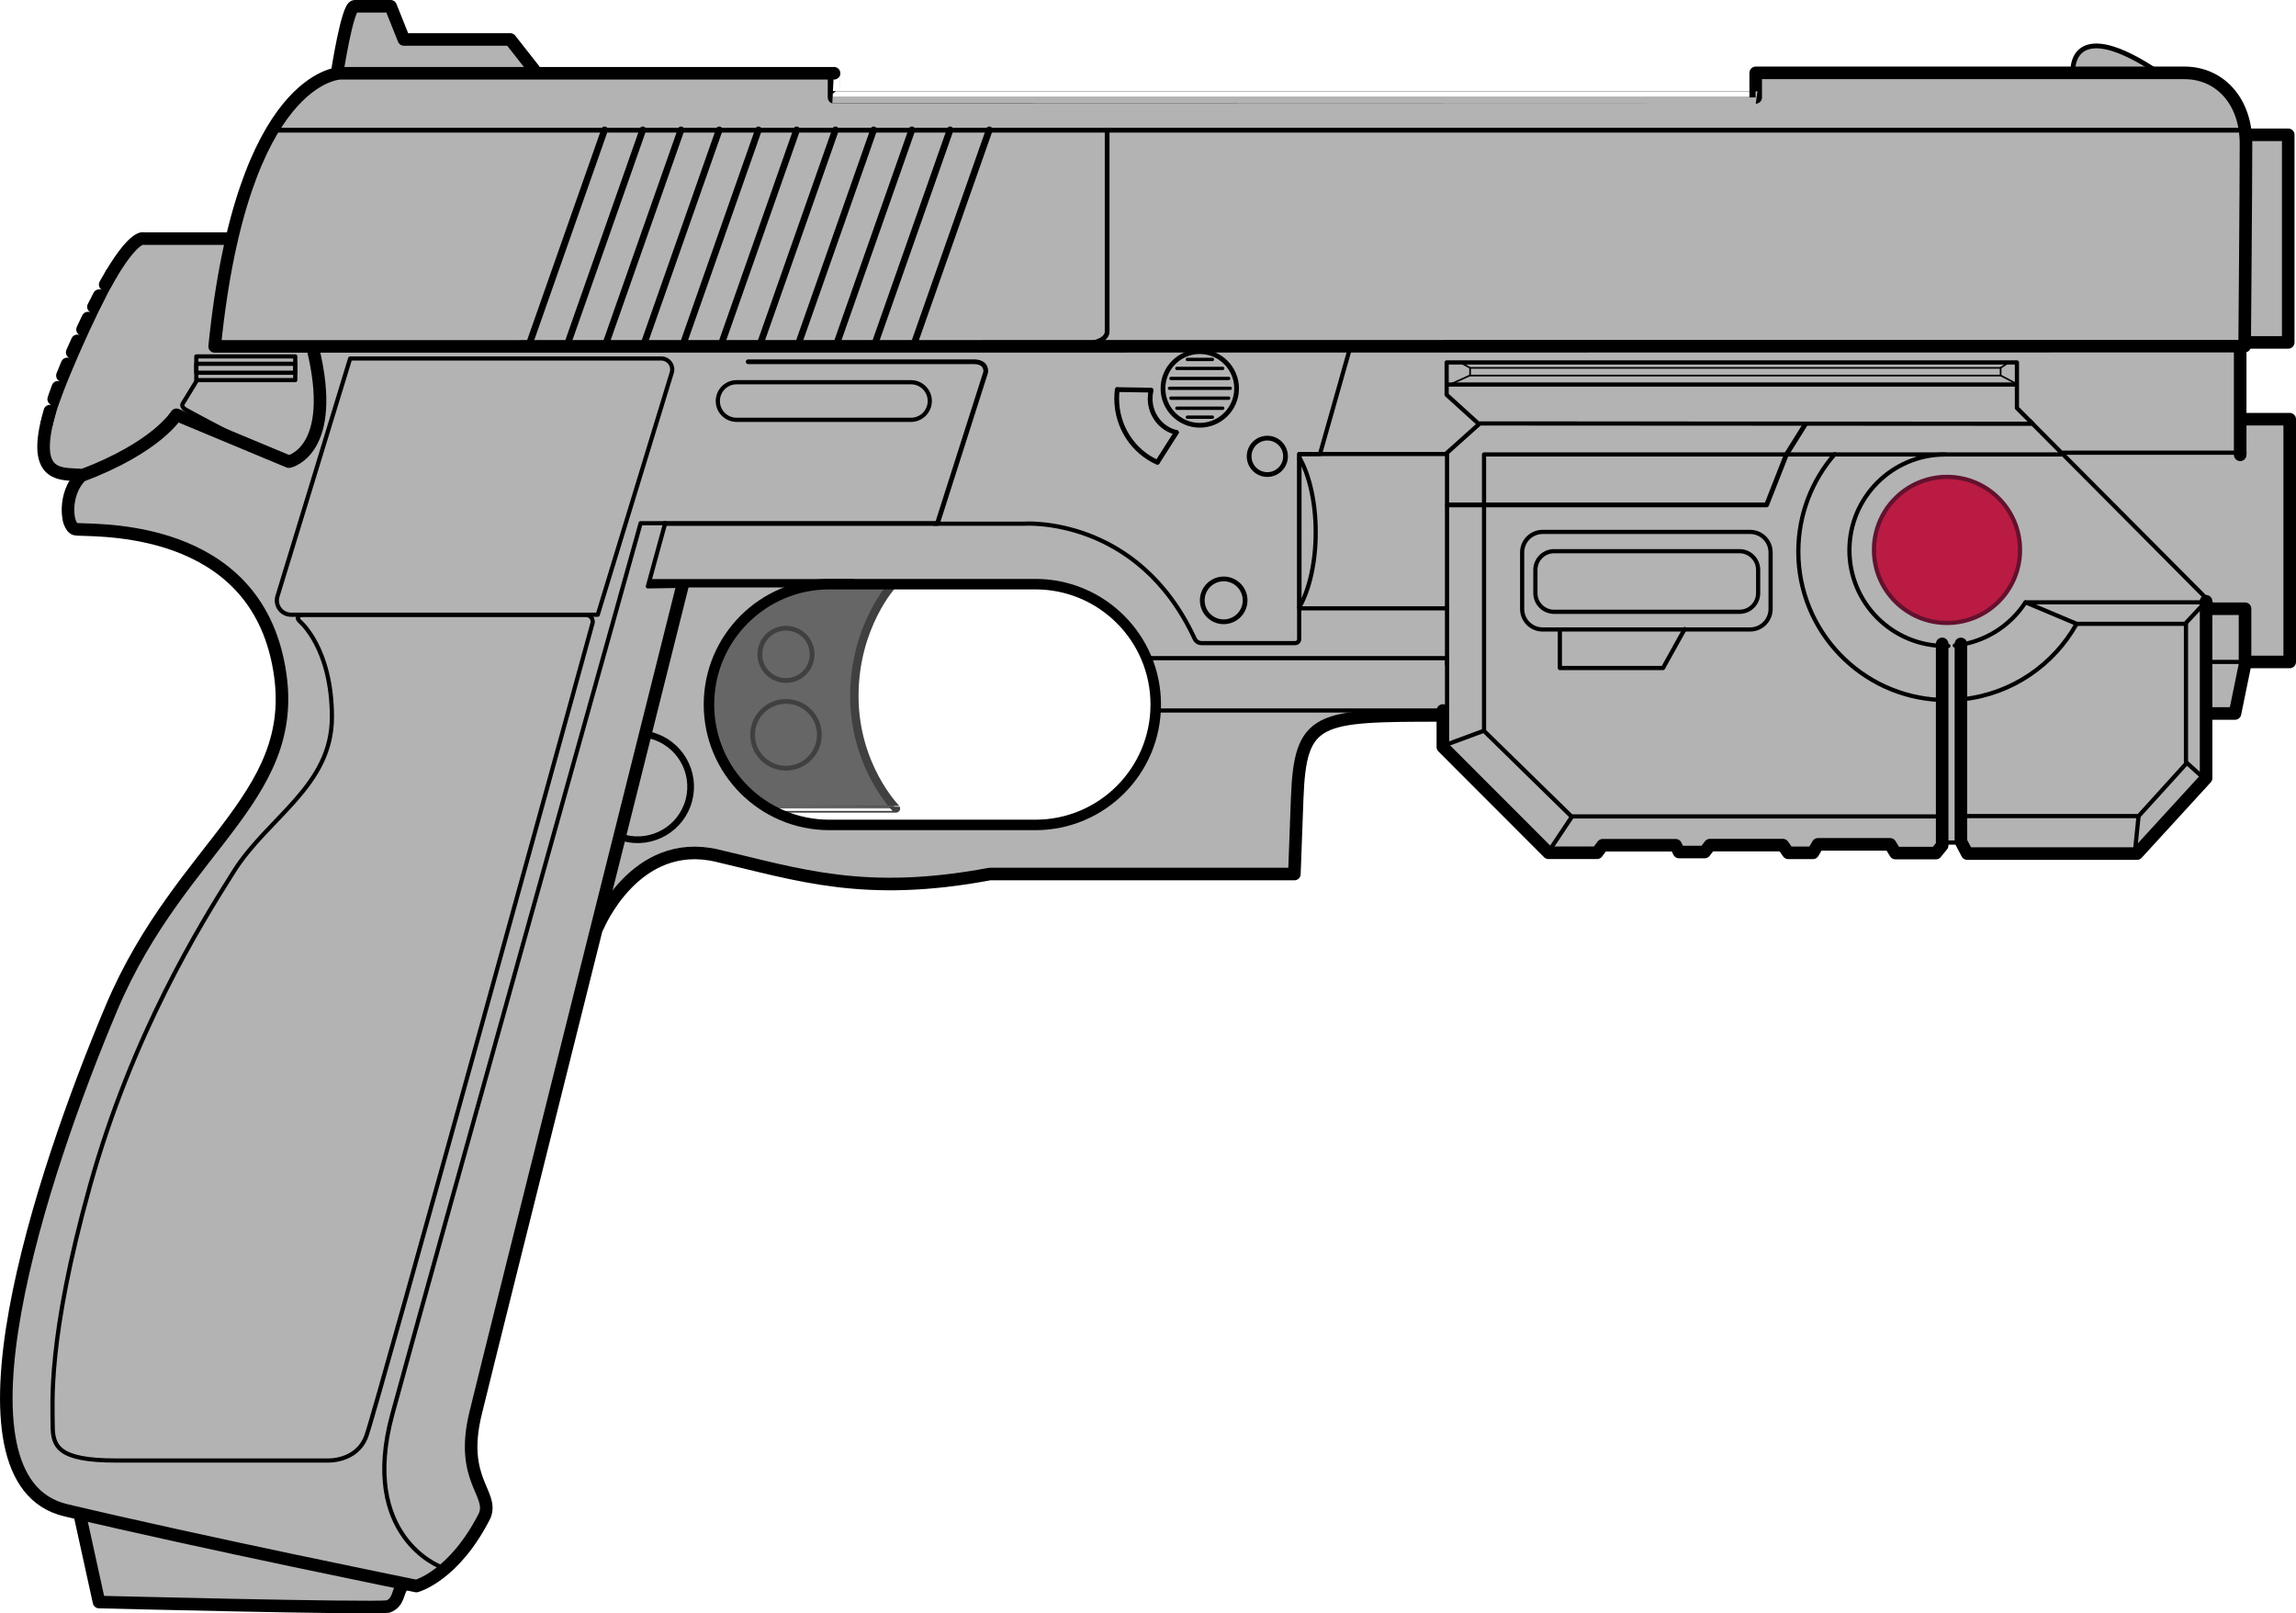 <svg xmlns="http://www.w3.org/2000/svg" xmlns:svg="http://www.w3.org/2000/svg" style="clip-rule:evenodd;fill-rule:evenodd;stroke-linecap:round;stroke-linejoin:round;stroke-miterlimit:1.5" id="svg281" width="913.36" height="641.671" version="1.1" viewBox="0 0 11417.004 8020.886" xml:space="preserve"><g id="g439" transform="translate(-1243.626,-998.75)"><path id="Background" d="m 2377,2184.1 c -115.918,0 -384.008,-4.612 -418,0 -125.303,17 -619.626,1035.52 -467,1139.9 99.068,67.753 138.916,25.61 146,36 7.084,10.39 -167.476,270.784 -30,270 1285.19,-7.332 1014.64,1083.07 978,1154 -249.839,483.616 -654.595,697.598 -1066.55,1946 -288.331,873.757 -418.429,1688.57 117.329,1810.58 17.663,114.63 106.091,419.058 106.091,419.058 l 1448.14,26.523 c 0,0 40.462,-79.966 58.967,-105.215 108.116,19.728 337.905,-136.275 420.469,-423.076 -56.491,-72.787 -76.221,-217.893 -78.937,-321.098 -2.716,-103.205 667.122,-2637.75 667.122,-2637.75 0,0 218.064,-237.27 304.973,-248.134 86.91,-10.864 135.797,-43.455 271.593,5.432 135.796,48.886 879.959,206.41 1333.52,89.625 h 1516.43 c 0,0 -2.716,-460.306 27.159,-577.091 59.75,-173.819 95.057,-214.558 706.14,-214.558 v 153.391 l 541.67,537.1 h 213.464 l 36.937,-38.971 h 356.329 l 34.764,32.591 h 123.846 l 34.764,-45.628 h 336.774 l 52.146,52.146 h 106.464 l 49.973,-58.664 h 323.738 l 56.491,58.664 h 178.164 l 39.11,-54.319 h 97.773 l 27.706,48.486 h 845.331 l 339.49,-383.624 v -312.331 l 149.376,-3.395 64.503,-254.618 h 203.694 v -1195.34 l -246.262,-13.58 V 2725.85 l 38.023,-35.307 h 206.41 v -1025.25 l -225.877,-13.58 c 0,0 6.789,-278.382 -298.752,-298.751 h -146.778 c 0,0 -385.35,-278.924 -404.039,-2.073 h -1577.9 v 127.598 h -4592.07 v -110.696 h -1481.87 l -134.02,-168.414 -510.332,-5.562 -73.699,-148.789 -186.334,-13.906 -76.48,326.78 c 0,0 -288.581,13.955 -543.962,826.198 z m 4611.32,2319.16 c 0,-330.707 -268.493,-599.2 -599.2,-599.2 H 5370.65 c -330.707,0 -599.2,268.493 -599.2,599.2 0,330.707 268.493,599.2 599.2,599.2 h 1018.47 c 330.707,0 599.2,-268.493 599.2,-599.2 z" style="fill:#b3b3b3"/><g id="Gatilho"><g id="Camada7"><path style="fill:#666" id="path3" d="m 5674.9,3911.33 c 0,0 -187.103,264.439 -174.629,476.489 12.473,212.05 -29.937,324.312 192.092,623.677 h -623.677 c 0,0 -162.155,-112.262 -189.597,-169.64 -27.442,-57.378 -114.757,-197.082 -109.767,-301.86 4.989,-104.777 27.442,-269.428 77.336,-341.774 49.894,-72.347 182.113,-239.492 379.195,-279.407 197.082,-39.916 449.047,-7.485 449.047,-7.485 z"/></g><path style="fill:#666;stroke:#404040;stroke-width:41.67px" id="path6" d="m 5684,3903 c 0,0 -192,206.245 -192,556 0,349.755 206.772,558.685 207,559 0.228,0.315 -626,0 -626,0"/><circle style="fill:none;stroke:#404040;stroke-width:23.61px" id="circle8" cx="5152" cy="4252" r="130"/><circle style="fill:none;stroke:#404040;stroke-width:23.61px" id="circle10" cx="5152" cy="4652" r="166"/></g><g id="Pistola"><g id="Camada1"><path style="fill:none;stroke:#000;stroke-width:62.5px" id="path13" d="m 2311,2721 c 136.932,-1352.35 625,-1358 625,-1358 h 2455 c 0,0 0.312,120.095 0,120 -0.312,-0.095 4583,0 4583,0 v -122 h 2132 c 174.137,0 306,138.677 306,351 0,212.323 -6.672,1007.66 -6.672,1007.66 0,0 -8715.57,1.339 -10094.3,1.339 z"/><path style="fill:none;stroke:#000;stroke-width:20.83px" id="path15" d="m 4583.96,2851.45 c 5.052,-16.527 1.969,-34.47 -8.31,-48.362 -10.28,-13.891 -26.537,-22.086 -43.819,-22.086 -316.772,0 -1547.08,0 -1547.08,0 0,0 -272.042,889.81 -361.421,1182.15 -6.587,21.546 -2.567,44.939 10.834,63.05 13.402,18.111 34.598,28.795 57.128,28.795 h 1524.71 c 0,0 286.252,-936.288 367.963,-1203.55 z"/><path style="fill:none;stroke:#000;stroke-width:20.83px" id="path19" d="m 5867,2992.5 c 0,-51.639 -41.861,-93.5 -93.5,-93.5 -199.937,0 -667.063,0 -867,0 -51.639,0 -93.5,41.861 -93.5,93.5 v 0 c 0,51.639 41.861,93.5 93.5,93.5 199.937,0 667.063,0 867,0 51.639,0 93.5,-41.861 93.5,-93.5 0,0 0,0 0,0 z"/><path style="fill:none;stroke:#000;stroke-width:33.33px;stroke-linecap:butt" id="path21" d="M 3876,2708.14 4250,1644.41"/><path style="fill:none;stroke:#000;stroke-width:33.33px;stroke-linecap:butt" id="path23" d="M 5024,2708.14 5398,1644.41"/><path style="fill:none;stroke:#000;stroke-width:33.33px;stroke-linecap:butt" id="path25" d="M 4256,2708.14 4630,1644.41"/><path style="fill:none;stroke:#000;stroke-width:33.33px;stroke-linecap:butt" id="path27" d="M 5404,2708.14 5778,1644.41"/><path style="fill:none;stroke:#000;stroke-width:33.33px;stroke-linecap:butt" id="path29" d="M 4641,2708.14 5015,1644.41"/><path style="fill:none;stroke:#000;stroke-width:33.33px;stroke-linecap:butt" id="path31" d="M 5789,2708.14 6163,1644.41"/><path style="fill:none;stroke:#000;stroke-width:33.33px;stroke-linecap:butt" id="path33" d="M 4066,2708.14 4440,1644.41"/><path style="fill:none;stroke:#000;stroke-width:33.33px;stroke-linecap:butt" id="path35" d="M 5214,2708.14 5588,1644.41"/><path style="fill:none;stroke:#000;stroke-width:33.33px;stroke-linecap:butt" id="path37" d="M 4446,2708.14 4820,1644.41"/><path style="fill:none;stroke:#000;stroke-width:33.33px;stroke-linecap:butt" id="path39" d="M 5594,2708.14 5968,1644.41"/><path style="fill:none;stroke:#000;stroke-width:33.33px;stroke-linecap:butt" id="path41" d="M 4831,2708.14 5205,1644.41"/><g id="g48"><path style="fill:none;stroke:#000;stroke-width:52.12px" id="path46" d="m 6990.65,4501.5 c -10e-4,-330.543 -267.958,-598.5 -598.5,-598.5 -317.689,0 -706.966,0 -1024.65,0 -330.542,0 -598.5,267.958 -598.5,598.5 v 0 c 0,330.543 267.958,598.5 598.5,598.5 317.688,0 706.965,0 1024.65,0 330.542,0 598.499,-267.957 598.5,-598.5 0,0 0,0 0,0 z"/></g><path style="fill:none;stroke:#000;stroke-width:23.61px" id="path50" d="m 4548.03,3601.27 h 1357 l 240,-752 c 0,0 9.384,-52 -60,-52 h -1121"/><circle style="fill:none;stroke:#000;stroke-width:23.61px" id="circle52" cx="7209.65" cy="2930" r="183"/><circle style="fill:none;stroke:#000;stroke-width:23.61px" id="circle54" cx="7545.5" cy="3267.5" r="90.5"/><circle style="fill:none;stroke:#000;stroke-width:23.61px" id="circle56" cx="7328.5" cy="3983.5" r="106.5"/><path style="fill:none;stroke:#000;stroke-width:23.61px" id="path58" d="M 2620.22,1646 H 12412"/><path style="fill:none;stroke:#000;stroke-width:23.61px" id="path60" d="m 6749,1646 v 1002 c 0,0 4.592,61 -137,61"/><path style="fill:none;stroke:#000;stroke-width:33.33px" id="path62" d="m 4481.31,4655 c 140.745,37.052 224.931,181.4 187.879,322.144 -37.051,140.745 -181.399,224.931 -322.144,187.879"/><path style="fill:none;stroke:#000;stroke-width:20.83px" id="path64" d="m 2735.59,4089.2 c 0,0 158.497,131.158 158.497,474.451 0,343.293 -317.691,498.194 -486.852,766.13 -169.16,267.936 -505.604,808.636 -717.054,1567.44 -211.451,758.803 -184.633,1082.21 -184.633,1186.87 0,104.662 24.756,175.833 313.566,175.833 h 1050.61 c 0,0 147.195,8.678 195.245,-120.876 52.613,-141.856 1125.71,-4044.26 1125.71,-4044.26 0,0 6.077,-39.66 -41.242,-39.66 h -1399.28 c 0,0 -46.44,3.282 -14.562,34.068 z"/><rect style="fill:none;stroke:#000;stroke-width:20.83px" id="rect66" width="491.942" height="117.904" x="2219.86" y="2770.66"/><rect style="fill:none;stroke:#000;stroke-width:20.83px" id="rect68" width="491.951" height="44.408" x="2219.86" y="2807.41"/><path style="fill:none;stroke:#000;stroke-width:20.83px" id="path70" d="m 2221.19,2892.55 -70.471,115.193 c 0,0 -5.421,13.552 13.552,25.749 18.973,12.197 218.19,116.548 218.19,116.548"/><path style="fill:none;stroke:#000;stroke-width:20.83px" id="path72" d="m 3435.8,8788.77 c 0,0 -406.96,-148.888 -241.529,-757.674 165.431,-608.786 1234.96,-4431.17 1234.96,-4431.17 h 122.19 l -86.247,314.086 167.138,-2.747"/><path style="fill:none;stroke:#000;stroke-width:20.83px" id="path74" d="m 5888.95,3602.37 h 446.714 c 0,0 564.299,-41.754 848.423,571.666 6.184,13.428 19.617,22.031 34.4,22.031 162.938,0.017 396.445,0.017 465.485,0.017 11.014,0 19.942,-8.929 19.942,-19.942 v -920.25 h 103.493 l 149.099,-526.234"/><rect style="fill:none;stroke:#000;stroke-width:20.83px" id="rect76" width="733.733" height="767.131" x="7705.28" y="3256.02"/><path style="fill:none;stroke:#000;stroke-width:20.83px" id="path78" d="M 6992.01,4531.09 H 8439.15 V 4270.897 H 6951.08"/><path style="fill:none;stroke:#000;stroke-width:41.67px" id="path80" d="M 5482.06,3898.55 H 4483.39"/><path style="fill:none;stroke:#000;stroke-width:62.5px;stroke-linecap:butt" id="path82" d="m 8418.32,4531.16 v 181.494 l 525.344,525.809 h 241.364 l 28.066,-37.421 h 362.982 l 16.839,33.679 h 127.231 l 26.195,-34.266 h 362.745 l 26.823,38.29 h 122.621 l 24.907,-42.151 h 359.105 l 26.344,43.367 h 201.175 l 31.134,-38.319 v -1001.72"/><path style="fill:none;stroke:#000;stroke-width:62.5px;stroke-linecap:butt" id="path84" d="m 10994.4,4200.17 v 982.295 l 31.396,59.965 h 844.292 l 343.413,-375.165 v -879.213"/><path style="fill:none;stroke:#000;stroke-width:20.83px;stroke-linecap:butt" id="path86" d="m 12237.3,3996.64 -899.348,-903.997"/><path style="fill:none;stroke:#000;stroke-width:20.83px;stroke-linecap:butt" id="path88" d="m 12234.3,3993.38 h -918.336 l 253.781,106.76 h 539.641 l 99.473,-106.76"/><path style="fill:none;stroke:#000;stroke-width:20.83px;stroke-linecap:butt" id="path90" d="m 12113.5,4100.13 v 696.525 l -235.502,259.45 h -862.174"/><path style="fill:none;stroke:#000;stroke-width:20.83px;stroke-linecap:butt" id="path92" d="M 10886.2,5057.68 H 9057.55 l -434.455,-424.886 v -1374.62 h 2882.14"/><path style="fill:none;stroke:#000;stroke-width:20.83px;stroke-linecap:butt" id="path94" d="m 9060.28,5058.7 -102.183,153.275"/><path style="fill:none;stroke:#000;stroke-width:20.83px;stroke-linecap:butt" id="path96" d="m 8622.2,4631.87 -199.257,73.573"/><path style="fill:none;stroke:#000;stroke-width:20.83px;stroke-linecap:butt" id="path98" d="m 11877.6,5057.96 -17.563,172.434"/><path style="fill:none;stroke:#000;stroke-width:20.83px;stroke-linecap:butt" id="path100" d="m 12117,4790.68 80.469,72.806"/><path style="fill:none;stroke:#000;stroke-width:20.83px;stroke-linecap:butt" id="path102" d="m 10910.5,5187.53 h 85.578"/><path style="fill:none;stroke:#000;stroke-width:20.83px;stroke-linecap:butt" id="path104" d="m 11502.6,3249.48 h 902.089"/><path style="fill:none;stroke:#000;stroke-width:62.5px;stroke-linecap:butt" id="path106" d="m 12383.1,2733.37 v 526.536"/><path style="fill:none;stroke:#000;stroke-width:62.5px;stroke-linecap:butt" id="path108" d="m 12395.5,3082.84 h 233.88 v 1206.82 h -221.406"/><path style="fill:none;stroke:#000;stroke-width:62.5px;stroke-linecap:butt" id="path110" d="m 12226.3,4025.18 h 180.866 v 277.537 l -49.894,243.234 h -121.617"/><path style="fill:none;stroke:#000;stroke-width:20.83px;stroke-linecap:butt" id="path112" d="m 12231.4,4289.66 h 164.447"/><path style="fill:none;stroke:#000;stroke-width:20.83px;stroke-linecap:butt" id="path114" d="m 10048,3745.07 c 0,-26.995 -10.723,-52.884 -29.812,-71.972 -19.088,-19.088 -44.977,-29.812 -71.972,-29.812 h -1031.81 c -26.995,0 -52.884,10.724 -71.972,29.812 -19.089,19.088 -29.812,44.977 -29.812,71.972 v 281.404 c 0,26.995 10.723,52.884 29.812,71.972 19.088,19.088 44.977,29.812 71.972,29.812 232.326,0 799.488,0 1031.81,0 26.995,0 52.884,-10.724 71.972,-29.812 19.089,-19.088 29.812,-44.977 29.812,-71.972 0,-82.679 0,-198.725 0,-281.404 z"/><path style="fill:none;stroke:#000;stroke-width:20.83px;stroke-linecap:butt" id="path116" d="m 9986.09,3831.88 c 0,-51.254 -41.549,-92.803 -92.803,-92.803 h -922.045 c -51.254,0 -92.804,41.549 -92.804,92.803 v 115.755 c 0,51.254 41.55,92.803 92.804,92.803 h 922.045 c 51.254,0 92.803,-41.549 92.803,-92.803 z"/><path style="fill:none;stroke:#000;stroke-width:20.83px;stroke-linecap:butt" id="path118" d="m 9000.18,4128.26 v 191.594 h 512.913 l 107.772,-193.59"/><g id="g134"><path style="fill:none;stroke:#000;stroke-width:16.67px" id="path120" d="m 7066.23,2880.26 h 287.02"/><path style="fill:none;stroke:#000;stroke-width:16.67px" id="path122" d="m 7066.23,2978.36 h 287.02"/><path style="fill:none;stroke:#000;stroke-width:16.67px" id="path124" d="m 7095.65,2830.31 h 227.981"/><path style="fill:none;stroke:#000;stroke-width:16.67px" id="path126" d="m 7095.65,3028.32 h 227.981"/><path style="fill:none;stroke:#000;stroke-width:16.67px" id="path128" d="m 7147.91,2785.8 h 124.436"/><path style="fill:none;stroke:#000;stroke-width:16.67px" id="path130" d="m 7059.16,2929.31 h 302.026"/><path style="fill:none;stroke:#000;stroke-width:16.67px" id="path132" d="m 7147.91,3072.82 h 124.436"/></g></g><g id="Camada2"><path style="fill:none;stroke:#000;stroke-width:62.5px" id="path137" d="m 2920,1361 c 0,0 50.93,-331.074 87,-331 64.505,0.132 179,0 179,0 l 66,165 h 529 l 117,149"/></g><path style="fill:none;stroke:#000;stroke-width:23.75px" id="path140" d="m 11552,1337.65 c 0,0 -0.08,-263.706 427,23.353"/><g id="Camada3"><g id="g148"><path style="fill:none;stroke:#000;stroke-width:23.75px" id="path142" d="m 6998.36,3297.01 c -118.667,-52.609 -201.889,-174.622 -201.889,-316.592 0,-15.129 0.945,-30.032 2.778,-44.648"/><path style="fill:none;stroke:#000;stroke-width:23.75px" id="path144" d="m 7093.08,3148.49 c -74.499,-17.05 -130.294,-85.868 -130.294,-168.066 0,-14.515 1.74,-28.613 5.016,-42.082 m 0,0 -167.881,-2.653"/><path style="fill:none;stroke:#000;stroke-width:23.75px" id="path146" d="m 7093.4,3148.75 -94.036,147.465"/></g></g><g id="Camada4"><path style="fill:none;stroke:#000;stroke-width:62.5px" id="path151" d="m 2799,2729 c 126.231,515.191 -119,565 -119,565 l -559,-233 c 0,0 -95.659,161.403 -473,303 -90.538,86.341 -75.394,251.58 -31,265 44.394,13.42 841.91,-53.165 1003,634 161.09,687.165 -468.928,911.797 -822,1747 -353.072,835.203 -847.557,2349.5 -228,2497 679.025,161.658 1744,377 1744,377 0,0 187.855,-49.398 340,-350 45.252,-111.483 -125.678,-176.749 -46,-507 79.365,-328.955 1028.37,-4112.63 1028.37,-4112.63"/><path style="fill:none;stroke:#000;stroke-width:20.83px" id="path153" d="m 8594.26,3104 -157.139,-142.521 v -160.794 h 2835.81 v 226.573 l 78.264,78.264 -2756.93,-1.522 z m -157.139,-193.463 h 2835.81"/><path style="fill:none;stroke:#000;stroke-width:20.83px" id="path155" d="m 8435.34,3253.29 160.91,-144.07"/><path style="fill:none;stroke:#000;stroke-width:20.83px" id="path157" d="m 8439.06,4014.95 v 284.398"/><path style="fill:none;stroke:#000;stroke-width:8.33px" id="path159" d="m 8508.13,2802.85 46.334,24.949 h 2636.79 l 37.562,-24.939 h 44.635 v 105.684 l -80.366,-42.575 h -2641.67 l -93.378,42.363 h -20.665 v -105.624 l 70.76,0.142 z"/><path style="fill:none;stroke:#000;stroke-width:8.33px" id="path161" d="m 8553.74,2829.55 v 33.742"/><path style="fill:none;stroke:#000;stroke-width:8.33px" id="path163" d="m 11191.8,2828.65 v 35.695"/></g><g id="Camada10"><path style="fill:none;stroke:#000;stroke-width:20.83px" id="path166" d="m 7705.28,3274.32 c 49.082,85.668 80.722,220.044 80.722,371.007 0,150.963 -31.64,285.339 -80.722,371.007"/></g><g id="Camada5"><path style="fill:none;stroke:#000;stroke-width:62.5px" id="path170" d="m 1641,8531 95,432.596 c 0,0 1338.72,33.81 1437,22.46 55.242,-20.486 47.336,-75.49 70,-99.605"/><path style="fill:none;stroke:#000;stroke-width:62.5px" id="path172" d="m 4216,5606 c 0,0 184.64,-448.481 592.431,-353.463 407.791,95.018 734.53,208.261 1357.12,91.602 h 1514.43 c 0,0 6.549,-176.096 13.94,-374.835 15.241,-409.821 98.842,-413.736 721.87,-413.736"/><path style="fill:none;stroke:#000;stroke-width:62.5px" id="path174" d="m 12412,1669 h 210 v 1032 h -210"/></g><g id="Camada6"><path style="fill:none;stroke:#000;stroke-width:62.5px" id="path177" d="m 2395,2185 h -435 c 0,0 -42.966,-23.872 -162.116,174.441"/><path style="fill:none;stroke:#000;stroke-width:62.5px;stroke-linecap:butt;stroke-dasharray:62.5,62.5" id="path179" d="m 1797.88,2359.44 c -51.5,85.719 -117.234,212.948 -199.884,401.559 -66.001,150.618 -104.471,262.982 -123.254,346.889"/><path style="fill:none;stroke:#000;stroke-width:62.5px" id="path181" d="m 1474.75,3107.89 c -59.155,264.256 76.949,246.269 163.254,252.111"/><path style="fill:none;stroke:#000;stroke-width:35.25px" id="path183" d="m 1797.88,2386 c -84.884,146 -271.884,560 -304.884,702.845"/></g><path style="fill:none;stroke:#000;stroke-width:20.83px;stroke-linecap:butt" id="path267" d="m 10366.8,3256.76 c -0.362,0.417 -0.723,0.833 -1.084,1.25 -112.023,129.467 -179.792,298.279 -179.792,482.92 0,396.964 313.923,721.187 706.846,737.742"/><path style="fill:none;stroke:#000;stroke-width:20.83px;stroke-linecap:butt" id="path269" d="m 11008.5,4474.59 c 241.356,-27.378 447.426,-171.112 560.759,-373.75"/><path style="fill:none;stroke:#000;stroke-width:20.83px;stroke-linecap:butt" id="path271" d="m 10916,3258.27 c -262.908,0 -476.037,213.129 -476.037,476.036 0,262.732 213.305,476.037 476.037,476.037 5.389,0 10.758,-0.089 16.104,-0.267"/><path style="fill:none;stroke:#000;stroke-width:20.83px;stroke-linecap:butt" id="path273" d="m 10963.8,4207.97 c 147.162,-14.675 274.589,-96.371 351.318,-214.124"/><g id="Camada8"><path style="fill:none;stroke:#000;stroke-width:23.75px" id="path275" d="m 8441.95,3508.86 h 1586.23 l 98.419,-250.237 94.232,-150.771"/></g></g><circle style="fill:#ba1b42;stroke:#63112e;stroke-width:20.83px;stroke-linecap:butt" id="circle279" cx="10925.2" cy="3732.75" r="363.156"/></g></svg>